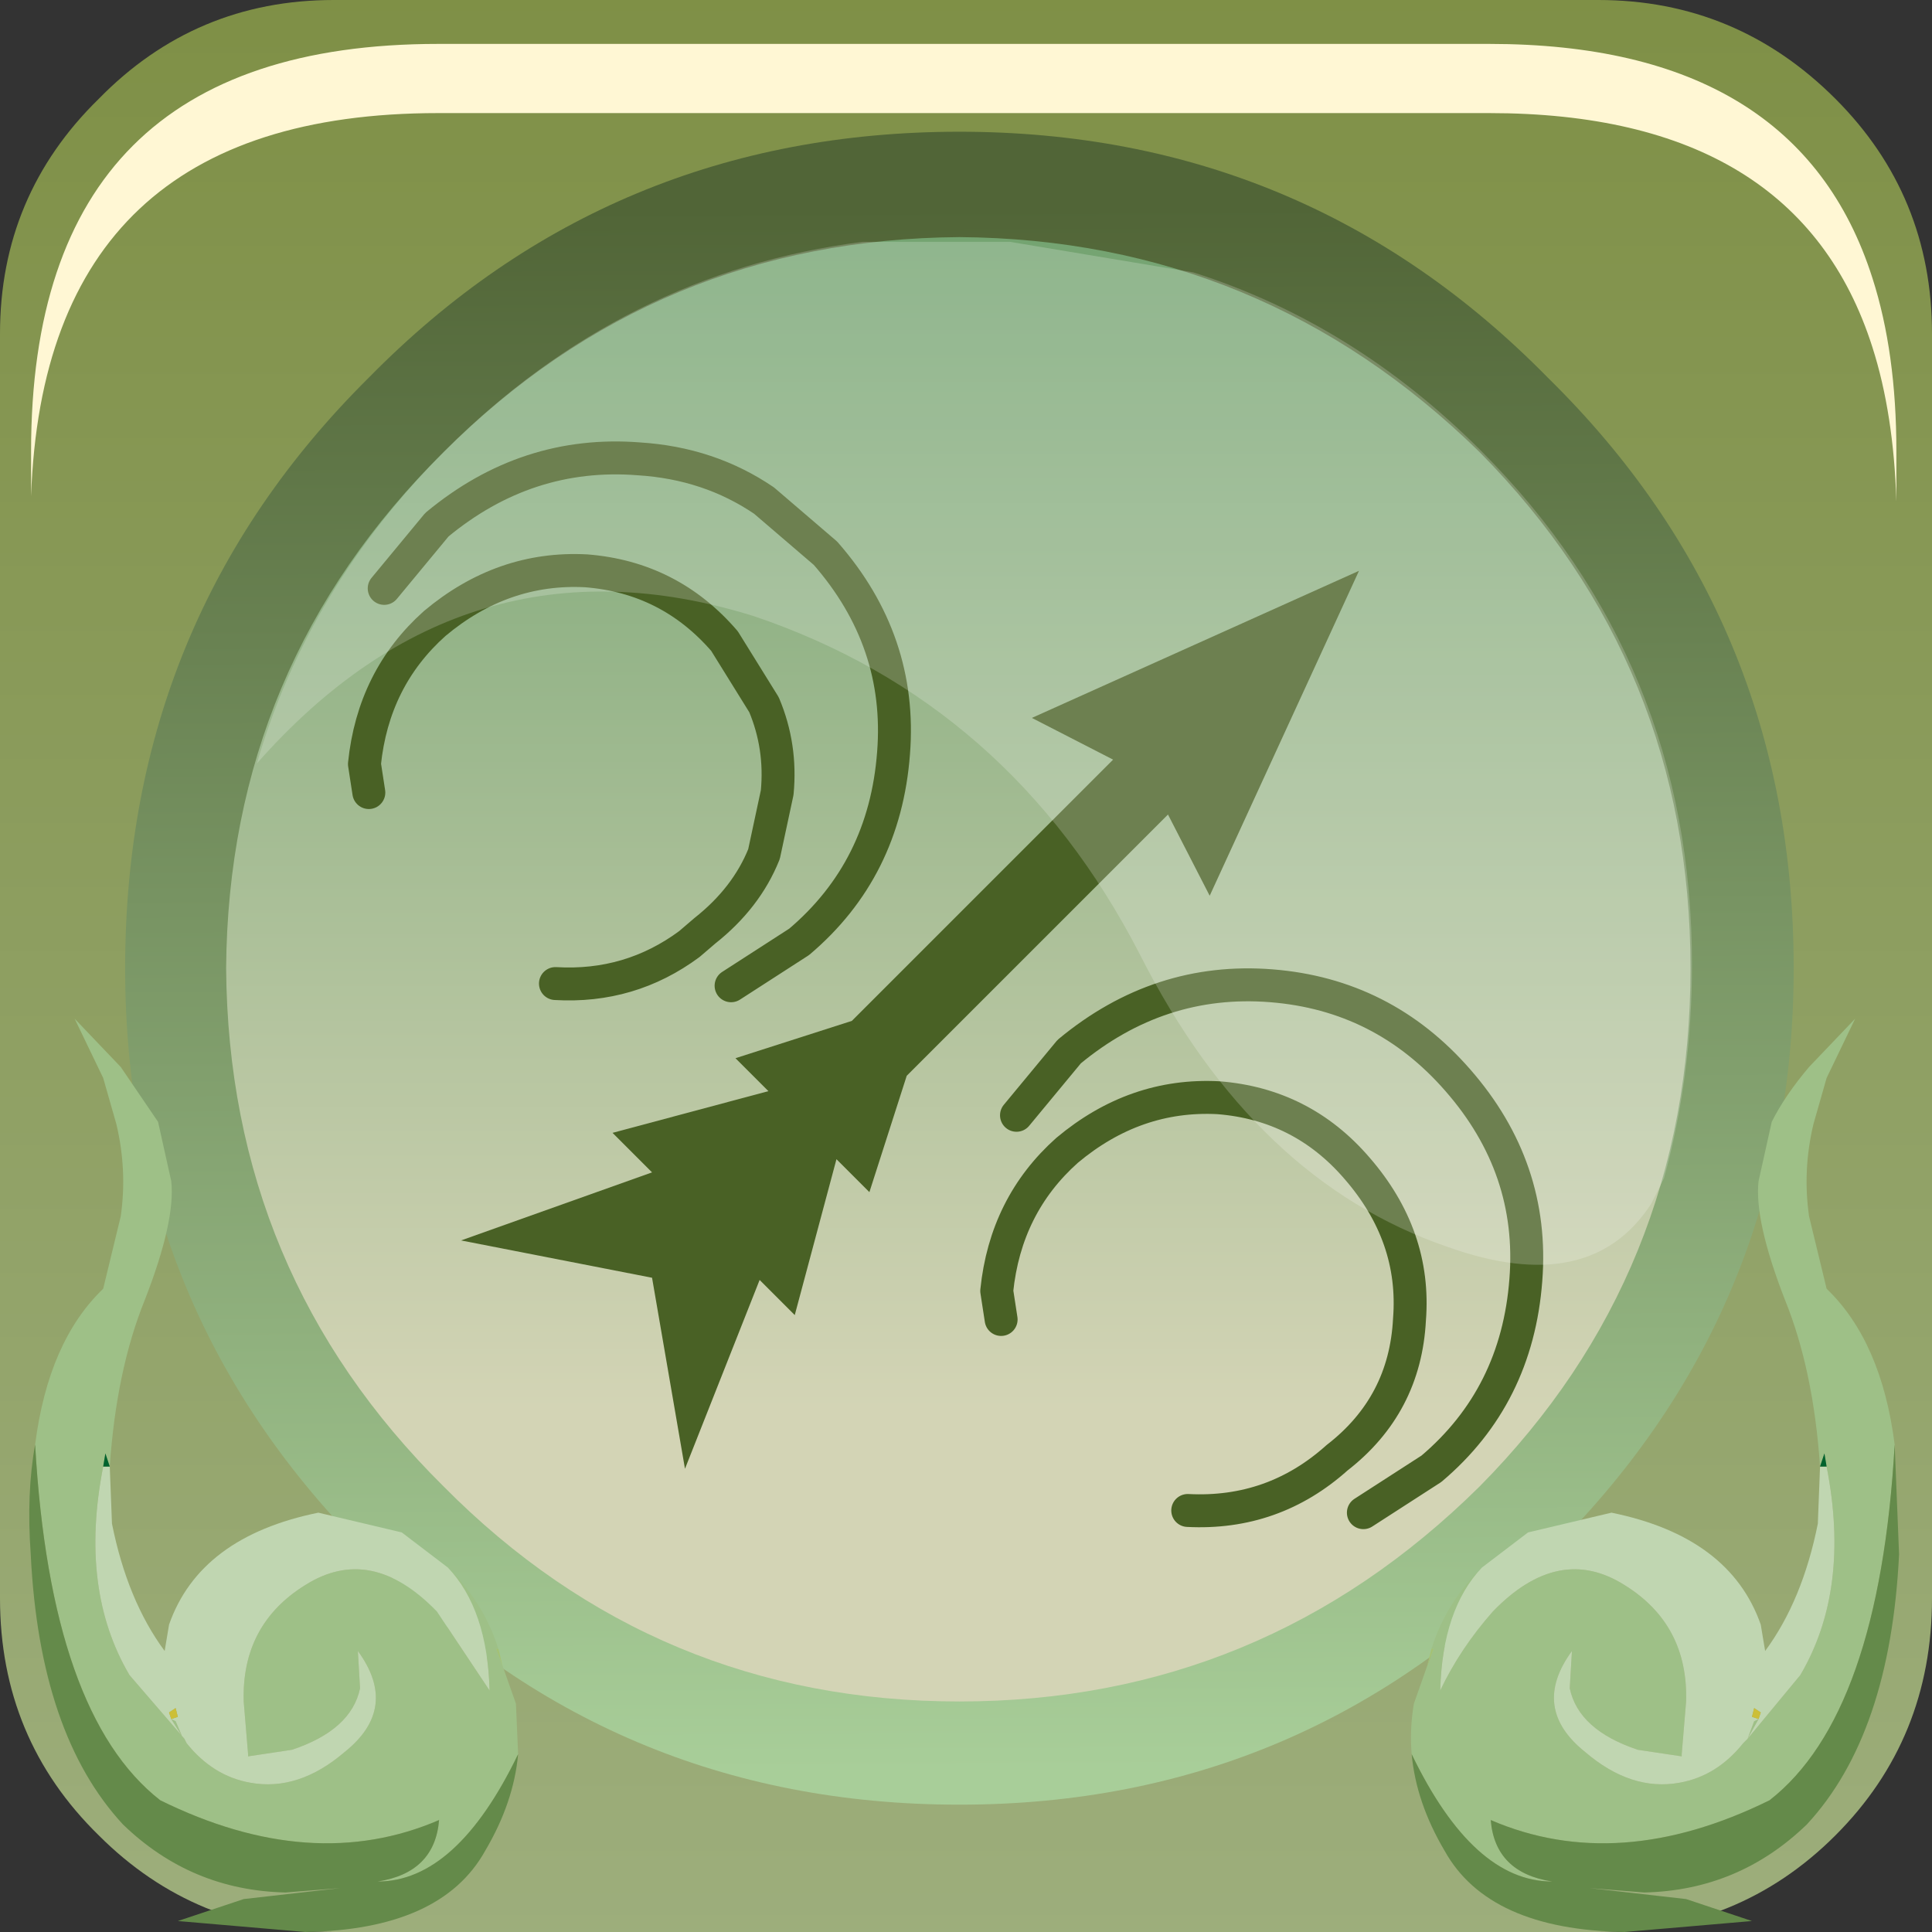 <?xml version="1.0" encoding="UTF-8" standalone="no"?>
<svg xmlns:xlink="http://www.w3.org/1999/xlink" height="66.0px" width="66.0px" xmlns="http://www.w3.org/2000/svg">
  <rect width="100%" height="100%" fill="#333333" stroke="none"/>
  <g transform="matrix(1.5, 0.0, 0.0, 1.5, 0.0, 0.0)">
    <use height="44.0" transform="matrix(1.0, 0.0, 0.0, 1.0, 0.0, 0.0)" width="44.0" xlink:href="#shape0"/>
    <use height="20.15" transform="matrix(1.159, 0.0, 0.0, 1.159, 5.85, 5.45)" width="28.2" xlink:href="#sprite0"/>
    <use height="8.6" transform="matrix(1.212, 0.0, 0.0, 1.212, 0.708, 1.0)" width="35.05" xlink:href="#sprite1"/>
    <use height="20.8" transform="matrix(1.0, 0.0, 0.0, 1.0, 0.65, 23.2)" width="42.65" xlink:href="#shape3"/>
  </g>
  <defs>
    <g id="shape0" transform="matrix(1.0, 0.0, 0.0, 1.0, 0.0, 0.0)">
      <path d="M41.8 2.25 Q44.0 4.45 44.0 7.6 L44.0 36.4 Q44.0 39.6 41.8 41.8 39.6 44.0 36.4 44.0 L7.6 44.0 Q4.45 44.0 2.25 41.8 0.0 39.6 0.0 36.4 L0.0 7.6 Q0.0 4.45 2.25 2.25 4.45 0.0 7.6 0.0 L36.4 0.0 Q39.55 0.0 41.8 2.25" fill="url(#gradient0)" fill-rule="evenodd" stroke="none"/>
      <path d="M40.6 22.05 Q40.6 29.75 35.2 35.2 29.75 40.6 22.05 40.6 14.3 40.6 8.85 35.2 3.4 29.75 3.4 22.05 3.4 14.3 8.85 8.95 14.3 3.5 22.05 3.5 29.75 3.5 35.2 8.95 40.6 14.4 40.6 22.05" fill="url(#gradient1)" fill-rule="evenodd" stroke="none"/>
      <path d="M23.5 16.35 L30.95 13.0 27.55 20.4 26.6 18.55 20.65 24.5 19.8 27.15 19.05 26.4 18.1 29.95 17.3 29.15 15.6 33.45 14.85 29.1 10.5 28.25 14.85 26.7 13.95 25.8 17.5 24.85 16.75 24.1 19.4 23.25 25.35 17.3 23.5 16.35" fill="#496125" fill-rule="evenodd" stroke="none"/>
      <path d="M23.15 25.4 L24.35 23.95 Q26.4 22.25 28.95 22.45 31.5 22.65 33.2 24.6 34.95 26.6 34.75 29.15 34.55 31.8 32.6 33.45 L31.05 34.45 M8.75 13.4 L9.95 11.95 Q12.0 10.25 14.55 10.45 16.15 10.55 17.4 11.4 L18.8 12.6 Q20.55 14.6 20.35 17.15 20.15 19.8 18.2 21.45 L16.65 22.45 M8.4 18.05 L8.3 17.4 Q8.5 15.45 9.9 14.2 11.45 12.9 13.35 13.0 15.25 13.15 16.5 14.6 L17.4 16.05 Q17.8 17.0 17.7 18.05 L17.4 19.45 Q17.0 20.45 16.05 21.2 L15.7 21.5 Q14.35 22.5 12.65 22.4 M22.8 30.05 L22.7 29.4 Q22.9 27.45 24.3 26.2 25.85 24.9 27.75 25.0 29.65 25.15 30.9 26.6 32.25 28.15 32.1 30.05 32.0 32.0 30.45 33.2 29.0 34.5 27.05 34.4" fill="none" stroke="#496125" stroke-linecap="round" stroke-linejoin="round" stroke-width="0.75"/>
      <path d="M40.85 22.05 Q40.85 29.9 35.25 35.4 29.75 41.1 21.85 41.1 13.9 41.1 8.4 35.4 2.85 29.9 2.85 22.05 2.85 14.1 8.4 8.6 13.9 3.0 21.85 3.0 29.75 3.0 35.25 8.6 40.85 14.1 40.85 22.05 M33.7 10.3 Q28.75 5.45 21.85 5.4 14.95 5.45 10.1 10.3 5.2 15.15 5.15 22.05 5.2 29.0 10.1 33.85 14.95 38.75 21.85 38.75 28.75 38.75 33.7 33.85 38.5 29.0 38.5 22.05 38.5 15.15 33.7 10.3" fill="url(#gradient2)" fill-rule="evenodd" stroke="none"/>
    </g>
    <linearGradient gradientTransform="matrix(0.0, -0.028, -0.055, 0.0, 22.6, 21.95)" gradientUnits="userSpaceOnUse" id="gradient0" spreadMethod="pad" x1="-819.2" x2="819.2">
      <stop offset="0.012" stop-color="#9dae7c"/>
      <stop offset="1.0" stop-color="#7e8f45"/>
    </linearGradient>
    <linearGradient gradientTransform="matrix(0.0, -0.017, -0.017, 0.0, 22.05, 18.5)" gradientUnits="userSpaceOnUse" id="gradient1" spreadMethod="pad" x1="-819.2" x2="819.2">
      <stop offset="0.012" stop-color="#d3d4b5"/>
      <stop offset="1.0" stop-color="#71a26f"/>
    </linearGradient>
    <linearGradient gradientTransform="matrix(1.0E-4, 0.022, -0.023, 1.0E-4, 21.9, 22.3)" gradientUnits="userSpaceOnUse" id="gradient2" spreadMethod="pad" x1="-819.2" x2="819.2">
      <stop offset="0.012" stop-color="#516537"/>
      <stop offset="1.0" stop-color="#a8ce99"/>
    </linearGradient>
    <g id="sprite0" transform="matrix(1.0, 0.0, 0.0, 1.0, 0.0, 0.0)">
      <use height="20.15" transform="matrix(1.0, 0.0, 0.0, 1.0, 0.0, 0.0)" width="28.2" xlink:href="#shape1"/>
    </g>
    <g id="shape1" transform="matrix(1.0, 0.0, 0.0, 1.0, 0.0, 0.0)">
      <path d="M27.65 18.45 L27.4 18.95 Q26.2 20.8 23.4 19.8 19.6 18.5 17.35 14.05 14.8 9.1 9.75 7.4 4.1 5.65 0.0 10.3 1.0 6.85 3.7 4.15 7.2 0.65 11.9 0.05 L14.8 0.05 18.4 0.65 Q21.55 1.65 24.05 4.15 28.2 8.3 28.2 14.25 28.2 16.45 27.65 18.45" fill="#ffffff" fill-opacity="0.196" fill-rule="evenodd" stroke="none"/>
    </g>
    <g id="sprite1" transform="matrix(1.0, 0.0, 0.0, 1.0, 0.2, 0.0)">
      <use height="8.6" transform="matrix(1.0, 0.0, 0.0, 1.0, -0.2, 0.0)" width="35.05" xlink:href="#shape2"/>
    </g>
    <g id="shape2" transform="matrix(1.0, 0.0, 0.0, 1.0, 0.2, 0.0)">
      <path d="M34.85 8.6 Q34.8 6.95 34.4 5.7 33.0 1.3 27.2 1.3 L7.45 1.3 Q0.05 1.3 -0.2 8.5 L-0.2 7.65 Q-0.2 0.0 7.45 0.0 L27.2 0.0 Q33.0 0.0 34.4 4.4 34.85 5.8 34.85 7.65 L34.85 8.6" fill="#fff7d4" fill-rule="evenodd" stroke="none"/>
    </g>
    <g id="shape3" transform="matrix(1.0, 0.0, 0.0, 1.0, -0.65, -23.2)">
      <path d="M0.8 32.9 Q1.1 30.55 2.35 29.35 L2.75 27.7 Q2.9 26.65 2.65 25.6 L2.35 24.55 1.7 23.2 2.75 24.3 3.6 25.55 3.9 26.9 Q4.0 27.8 3.3 29.6 2.65 31.2 2.5 33.4 L2.4 33.1 2.35 33.4 Q1.8 36.2 2.95 38.15 L4.2 39.6 4.25 39.7 Q4.85 40.45 5.7 40.6 6.8 40.8 7.85 39.9 9.1 38.9 8.15 37.6 L8.2 38.45 Q8.0 39.4 6.65 39.85 L5.65 40.0 5.65 39.95 5.55 38.75 Q5.5 37.0 6.95 36.1 8.45 35.15 9.95 36.7 L11.15 38.5 Q11.1 36.65 10.2 35.7 L10.35 35.85 Q11.05 36.6 11.35 37.55 L11.3 37.55 11.45 37.95 11.75 38.8 11.8 39.95 Q10.4 42.85 8.6 42.85 9.9 42.65 10.0 41.45 7.1 42.7 3.65 41.0 1.15 39.05 0.8 32.9 M3.9 39.15 L4.0 39.2 4.15 39.55 3.9 39.15" fill="#9ec087" fill-rule="evenodd" stroke="none"/>
      <path d="M2.5 33.4 L2.55 34.7 Q2.9 36.45 3.75 37.6 L3.85 37.0 Q4.55 35.0 7.25 34.45 L9.15 34.9 10.2 35.7 Q11.1 36.65 11.15 38.5 L9.95 36.7 Q8.45 35.15 6.95 36.1 5.5 37.0 5.55 38.75 L5.65 39.95 5.65 40.0 6.65 39.85 Q8.0 39.4 8.2 38.45 L8.15 37.6 Q9.1 38.9 7.85 39.9 6.8 40.8 5.7 40.6 4.85 40.45 4.25 39.7 L4.2 39.6 2.95 38.15 Q1.8 36.2 2.35 33.4 L2.5 33.4 M3.9 39.15 L4.15 39.55 4.0 39.2 3.9 39.15 4.05 39.1 4.0 38.9 3.85 39.0 3.9 39.15" fill="#c0d6b1" fill-rule="evenodd" stroke="none"/>
      <path d="M2.35 33.4 L2.4 33.1 2.5 33.4 2.35 33.4" fill="#00632e" fill-rule="evenodd" stroke="none"/>
      <path d="M11.8 39.95 Q11.7 41.05 11.05 42.15 10.05 43.95 6.95 44.0 L4.05 43.75 5.55 43.25 7.75 43.0 6.5 43.1 Q4.35 43.05 2.8 41.55 0.9 39.5 0.7 35.4 0.6 34.0 0.8 32.9 1.15 39.05 3.65 41.0 7.1 42.7 10.0 41.45 9.9 42.65 8.6 42.85 10.4 42.85 11.8 39.95" fill="#648a4a" fill-rule="evenodd" stroke="none"/>
      <path d="M3.9 39.15 L3.85 39.0 4.0 38.9 4.05 39.1 3.9 39.15" fill="#ccbf38" fill-rule="evenodd" stroke="none"/>
      <path d="M11.35 37.55 L11.45 37.95 11.3 37.55 11.35 37.55" fill="url(#gradient3)" fill-rule="evenodd" stroke="none"/>
      <path d="M41.45 33.4 Q41.3 31.2 40.65 29.6 39.95 27.8 40.05 26.9 L40.35 25.55 Q40.65 24.95 41.2 24.3 L42.25 23.2 41.6 24.55 41.3 25.6 Q41.05 26.65 41.2 27.7 L41.6 29.35 Q42.85 30.55 43.15 32.9 42.8 39.05 40.3 41.0 36.85 42.7 33.95 41.45 34.05 42.65 35.35 42.85 33.55 42.85 32.15 39.95 32.1 39.4 32.2 38.8 L32.5 37.95 32.65 37.55 32.6 37.55 Q32.9 36.6 33.6 35.85 L33.75 35.7 Q32.85 36.65 32.8 38.5 33.25 37.55 34.0 36.7 35.5 35.15 37.0 36.1 38.45 37.0 38.4 38.75 L38.3 39.95 38.3 40.0 37.3 39.85 Q35.95 39.4 35.75 38.45 L35.8 37.6 Q34.85 38.9 36.1 39.9 37.15 40.8 38.25 40.6 39.1 40.45 39.7 39.7 L39.8 39.6 41.0 38.15 Q42.15 36.2 41.6 33.4 L41.55 33.1 41.45 33.4 M39.8 39.6 L39.95 39.2 40.05 39.15 39.8 39.6" fill="#9ec087" fill-rule="evenodd" stroke="none"/>
      <path d="M41.6 33.4 Q42.15 36.2 41.0 38.15 L39.8 39.6 39.7 39.7 Q39.1 40.45 38.25 40.6 37.15 40.8 36.1 39.9 34.85 38.9 35.8 37.6 L35.75 38.45 Q35.95 39.4 37.3 39.85 L38.3 40.0 38.3 39.95 38.4 38.75 Q38.45 37.0 37.0 36.1 35.5 35.15 34.0 36.7 33.25 37.55 32.8 38.5 32.85 36.65 33.75 35.7 L34.8 34.9 36.7 34.45 Q39.4 35.0 40.1 37.0 L40.2 37.6 Q41.05 36.45 41.4 34.7 L41.45 33.4 41.6 33.4 M40.05 39.15 L39.95 39.2 39.8 39.6 40.05 39.15 40.1 39.0 39.95 38.9 39.9 39.1 40.05 39.15" fill="#c0d6b1" fill-rule="evenodd" stroke="none"/>
      <path d="M41.45 33.4 L41.55 33.1 41.6 33.4 41.45 33.4" fill="#00632e" fill-rule="evenodd" stroke="none"/>
      <path d="M32.15 39.95 Q33.55 42.85 35.35 42.85 34.05 42.65 33.95 41.45 36.85 42.7 40.3 41.0 42.8 39.05 43.15 32.9 L43.25 35.4 Q43.05 39.5 41.15 41.55 39.6 43.05 37.45 43.1 L36.2 43.0 38.4 43.25 39.9 43.75 37.0 44.0 Q33.9 43.95 32.9 42.15 32.25 41.05 32.15 39.95" fill="#648a4a" fill-rule="evenodd" stroke="none"/>
      <path d="M40.05 39.15 L39.9 39.1 39.95 38.9 40.1 39.0 40.05 39.15" fill="#ccbf38" fill-rule="evenodd" stroke="none"/>
      <path d="M32.6 37.55 L32.65 37.55 32.5 37.95 32.6 37.55" fill="url(#gradient4)" fill-rule="evenodd" stroke="none"/>
    </g>
    <linearGradient gradientTransform="matrix(0.0, -0.025, -0.025, 0.0, 6.05, 31.5)" gradientUnits="userSpaceOnUse" id="gradient3" spreadMethod="pad" x1="-819.2" x2="819.2">
      <stop offset="0.012" stop-color="#bed9a5"/>
      <stop offset="1.0" stop-color="#739416"/>
    </linearGradient>
    <linearGradient gradientTransform="matrix(0.0, -0.025, 0.025, 0.0, 37.85, 31.5)" gradientUnits="userSpaceOnUse" id="gradient4" spreadMethod="pad" x1="-819.2" x2="819.2">
      <stop offset="0.012" stop-color="#bed9a5"/>
      <stop offset="1.0" stop-color="#739416"/>
    </linearGradient>
  </defs>
</svg>
